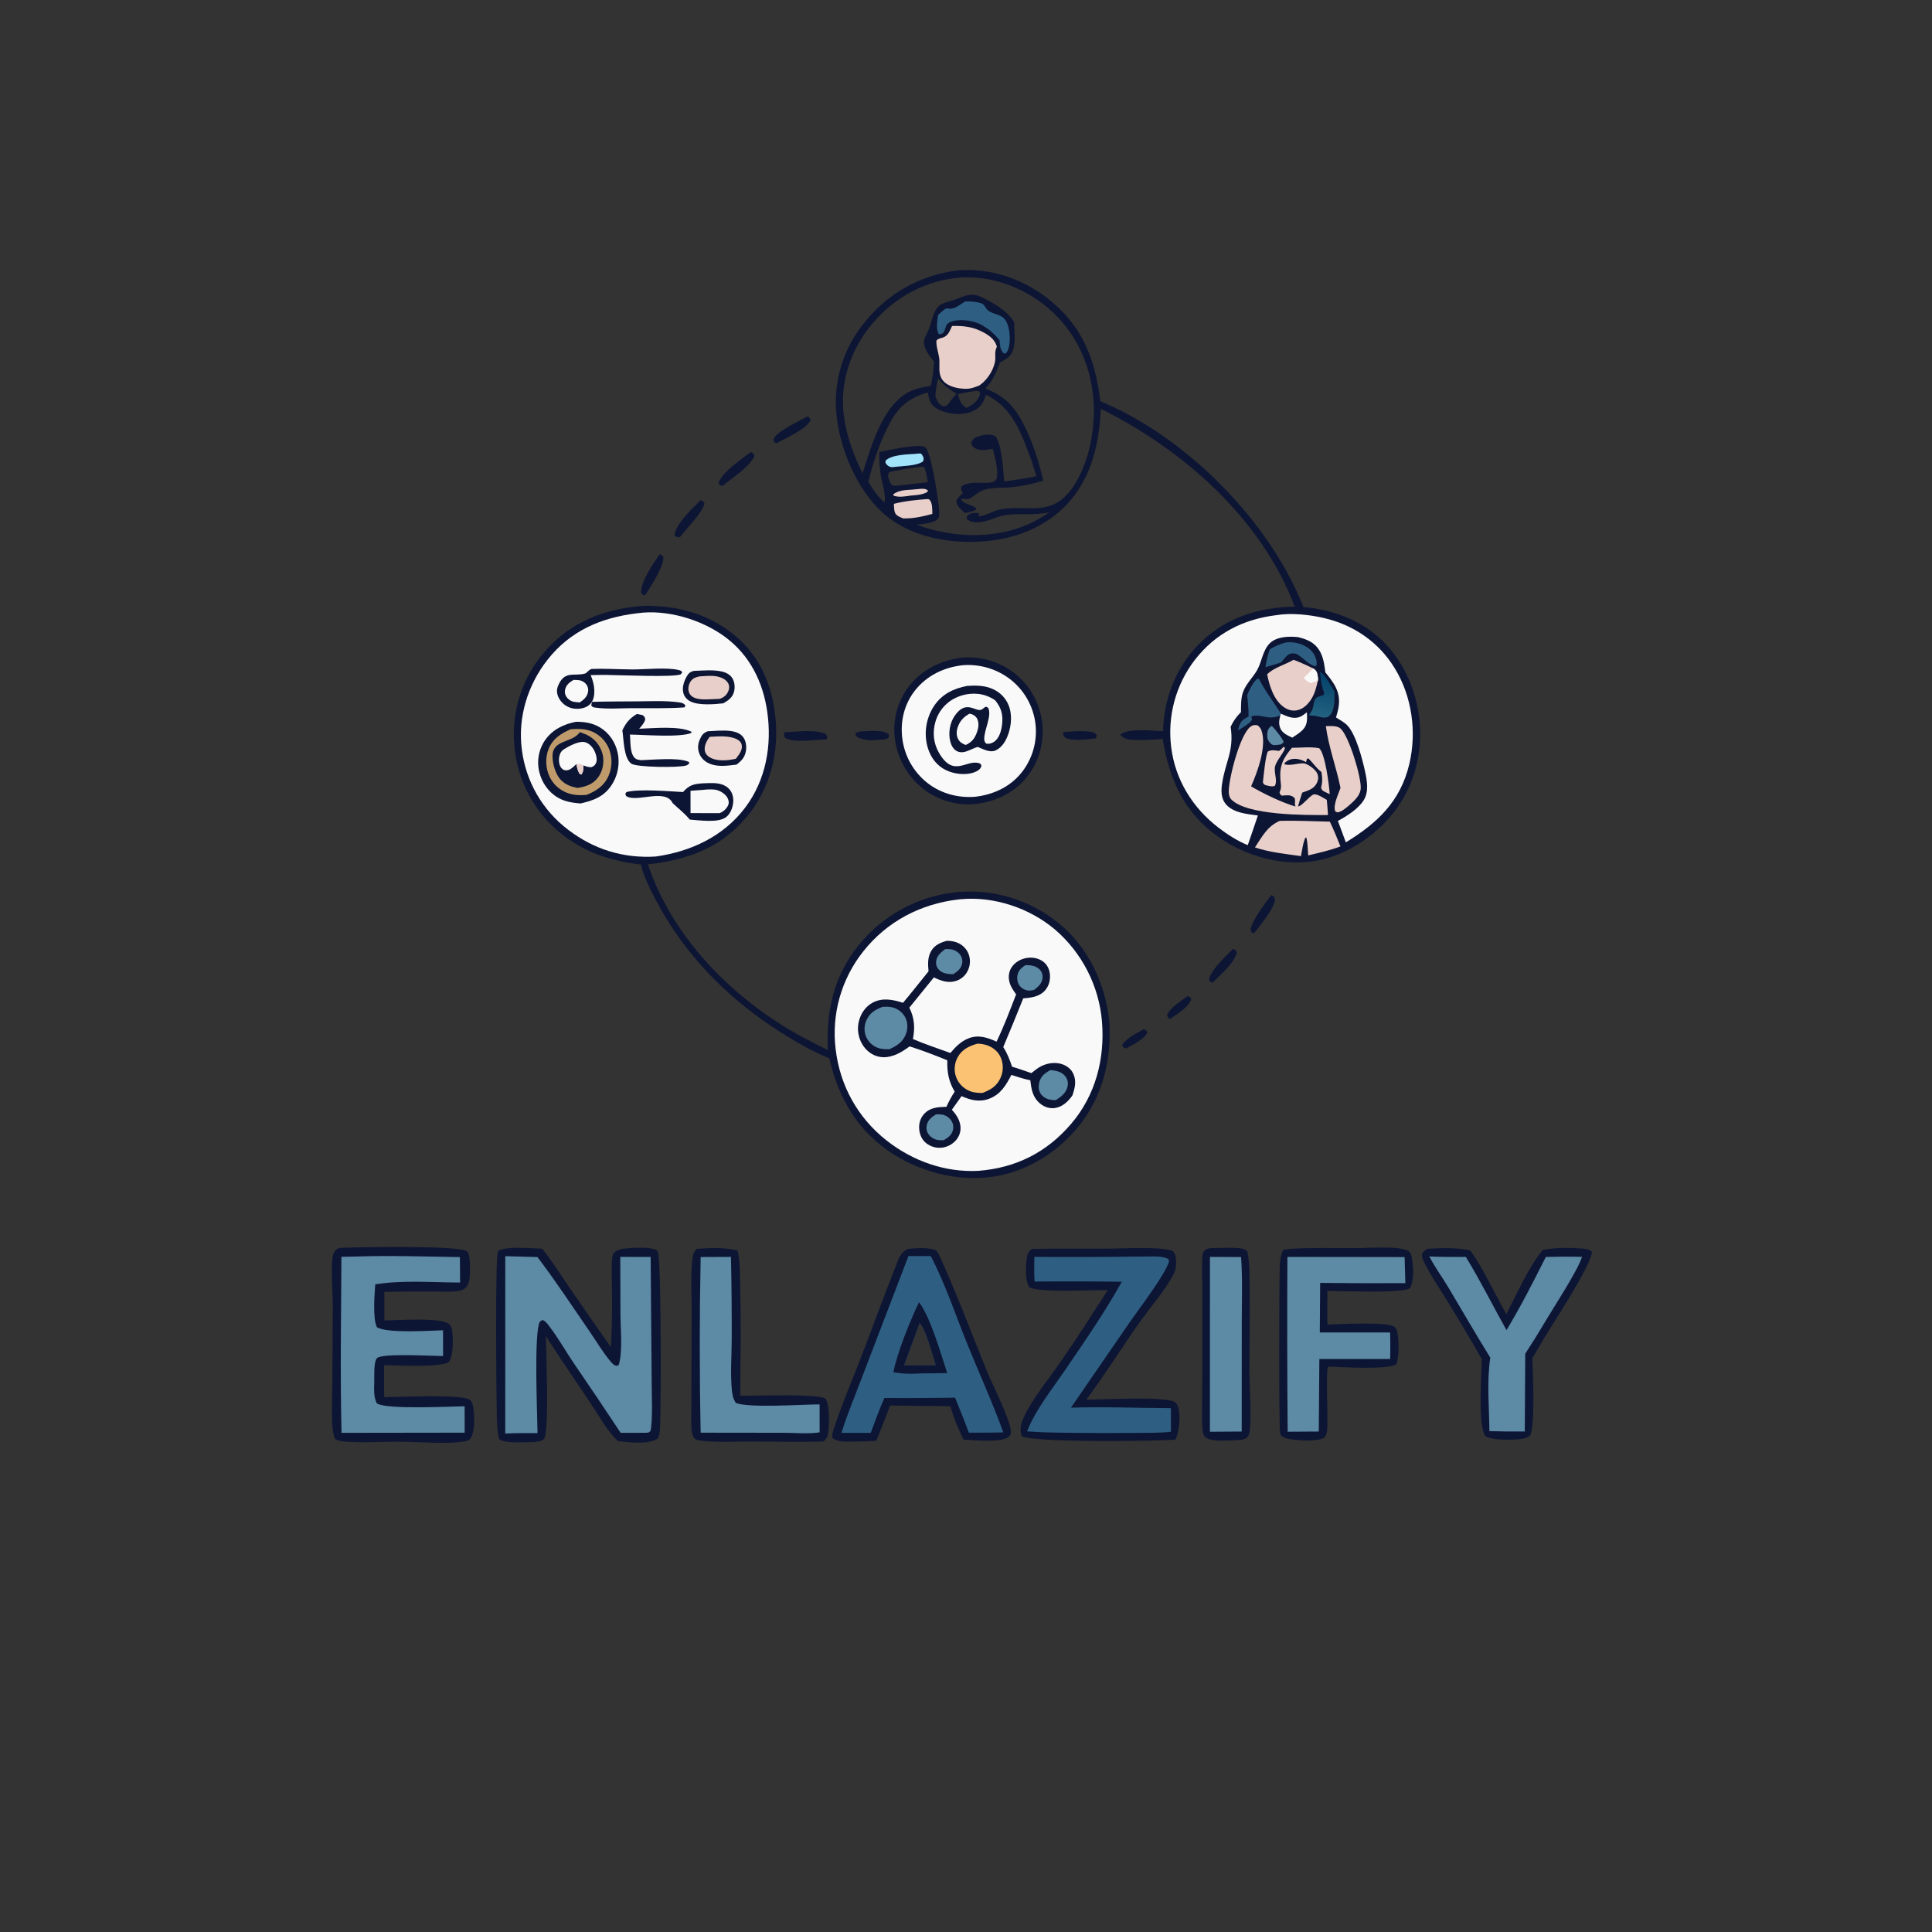 <?xml version="1.0" encoding="utf-8" ?>
<svg xmlns="http://www.w3.org/2000/svg" xmlns:xlink="http://www.w3.org/1999/xlink" width="537" height="537">
	<rect width="100%" height="100%" fill="#333333" stroke="none"/>
	<path fill="#0D1534" transform="scale(0.525 0.525)" d="M341.385 320.706C358.65 320.681 374.561 324.823 388.229 335.758C402.015 346.789 408.613 362.08 410.499 379.371C412.596 398.592 407.788 417.266 395.451 432.331C382.005 448.749 363.539 455.462 343.031 457.608C343.088 457.782 343.143 457.958 343.202 458.132C355.356 493.927 383.137 523.457 414.77 543.231C422.357 547.973 430.29 551.947 438.293 555.934C437.338 535.272 441.343 516.911 454.52 500.542Q455.693 499.075 456.936 497.667Q458.18 496.26 459.491 494.915Q460.803 493.571 462.179 492.293Q463.555 491.015 464.993 489.806Q466.431 488.597 467.926 487.461Q469.422 486.325 470.971 485.264Q472.521 484.203 474.121 483.219Q475.722 482.236 477.368 481.333Q479.015 480.429 480.705 479.608Q482.394 478.788 484.122 478.051Q485.849 477.315 487.612 476.664Q489.373 476.014 491.165 475.451Q492.957 474.888 494.775 474.415Q496.592 473.941 498.431 473.558Q500.27 473.175 502.125 472.882Q503.981 472.59 505.848 472.39Q507.68 472.202 509.519 472.105Q511.359 472.007 513.2 472.001Q515.042 471.995 516.882 472.08Q518.722 472.165 520.555 472.341Q522.389 472.517 524.211 472.783Q526.033 473.049 527.841 473.405Q529.648 473.761 531.435 474.206Q533.222 474.651 534.985 475.184Q536.748 475.717 538.483 476.336Q540.217 476.956 541.919 477.66Q543.621 478.365 545.285 479.152Q546.95 479.94 548.574 480.809Q550.198 481.678 551.777 482.626Q553.356 483.575 554.886 484.6Q556.416 485.625 557.893 486.725Q559.371 487.825 560.792 488.996C576.316 501.78 585.285 521.051 587.302 540.874C588.302 557.862 585.254 574.381 576.224 589.003C566.25 605.152 549.291 617.849 530.696 622.031C510.924 626.478 489.755 621.715 472.812 610.963C454.376 599.265 443.771 581.382 439.108 560.334C429.938 556.66 420.881 551.311 412.552 546.014C385.487 528.8 362.72 505.718 347.627 477.286C344.422 471.249 340.843 464.391 339.349 457.686C323.073 455.856 308.477 450.995 295.812 440.3Q294.541 439.232 293.325 438.101Q292.11 436.971 290.952 435.781Q289.794 434.592 288.696 433.346Q287.599 432.1 286.565 430.801Q285.532 429.502 284.564 428.153Q283.596 426.804 282.697 425.408Q281.798 424.013 280.969 422.574Q280.141 421.136 279.385 419.657Q278.629 418.179 277.948 416.665Q277.267 415.151 276.662 413.605Q276.057 412.059 275.53 410.485Q275.003 408.91 274.556 407.312Q274.108 405.713 273.74 404.094Q273.373 402.475 273.086 400.84Q272.8 399.205 272.596 397.557Q272.391 395.91 272.269 394.254Q272.127 392.594 272.069 390.928Q272.011 389.263 272.037 387.597Q272.063 385.93 272.172 384.268Q272.281 382.605 272.474 380.95Q272.667 379.294 272.942 377.651Q273.218 376.007 273.575 374.38Q273.933 372.752 274.372 371.145Q274.811 369.537 275.33 367.954Q275.849 366.37 276.447 364.815Q277.045 363.259 277.72 361.736Q278.396 360.212 279.146 358.725Q279.897 357.237 280.722 355.789Q281.547 354.341 282.443 352.936Q283.339 351.531 284.305 350.173Q285.271 348.815 286.303 347.507Q287.336 346.199 288.433 344.945C302.347 328.904 320.597 322.102 341.385 320.706Z"/>
	<path fill="#FAF9F9" transform="scale(0.525 0.525)" d="M507.447 476.195Q508.108 476.124 508.771 476.063C526.346 474.455 545.123 480.777 558.546 492.125Q559.873 493.266 561.143 494.471Q562.413 495.675 563.623 496.94Q564.833 498.204 565.981 499.526Q567.129 500.847 568.211 502.223Q569.293 503.599 570.307 505.025Q571.321 506.452 572.265 507.926Q573.209 509.399 574.081 510.917Q574.952 512.435 575.749 513.994Q576.546 515.552 577.267 517.147Q577.987 518.742 578.63 520.37Q579.272 521.999 579.835 523.656Q580.398 525.313 580.879 526.996Q581.361 528.679 581.761 530.383Q582.161 532.087 582.478 533.808Q582.794 535.53 583.027 537.264Q583.26 538.999 583.409 540.743C585.039 560.482 580.072 579.803 567.07 595.018C554.143 610.145 537.844 618.295 518.123 619.865C500.436 620.84 483.256 614.702 469.416 603.829C454.161 591.845 444.736 574.859 442.432 555.61Q442.218 553.893 442.09 552.168Q441.962 550.443 441.92 548.713Q441.878 546.984 441.922 545.255Q441.966 543.525 442.096 541.8Q442.225 540.075 442.441 538.359Q442.656 536.642 442.957 534.938Q443.257 533.235 443.642 531.548Q444.027 529.861 444.495 528.196Q444.963 526.531 445.513 524.89Q446.064 523.25 446.695 521.64Q447.326 520.029 448.036 518.452Q448.747 516.874 449.535 515.334Q450.323 513.794 451.186 512.295Q452.05 510.796 452.987 509.342Q453.924 507.888 454.932 506.482Q455.94 505.076 457.017 503.722C469.584 487.823 487.429 478.523 507.447 476.195Z"/>
	<path fill="#0D1534" transform="scale(0.525 0.525)" d="M501.297 498.087C502.972 498.08 504.816 498.323 506.395 498.896C509.216 499.92 511.518 501.985 512.679 504.767Q512.889 505.281 513.047 505.813Q513.205 506.345 513.31 506.891Q513.414 507.436 513.464 507.989Q513.514 508.542 513.509 509.097Q513.504 509.652 513.444 510.204Q513.384 510.756 513.27 511.299Q513.155 511.843 512.987 512.372Q512.819 512.901 512.6 513.411Q512.39 513.912 512.129 514.389Q511.868 514.866 511.56 515.314Q511.251 515.761 510.898 516.174Q510.544 516.587 510.15 516.961Q509.756 517.336 509.325 517.667Q508.894 517.998 508.431 518.283Q507.968 518.568 507.478 518.804Q506.989 519.039 506.477 519.223C502.12 520.743 498.341 519.341 494.414 517.46L481.433 533.476C484.178 539.048 484.471 544.097 483.324 550.089C489.771 552.872 496.567 555.078 503.166 557.492C505.751 554.378 508.686 551.389 512.497 549.825C517.883 547.614 522.614 549.236 527.604 551.475C531.483 543.451 534.762 534.759 537.957 526.435C536.416 524.281 534.943 522.215 534.353 519.574C533.762 516.927 534.121 514.259 535.663 511.997C537.431 509.402 540.375 507.733 543.434 507.196C546.51 506.655 549.858 507.236 552.367 509.163C554.501 510.803 555.589 513.182 555.848 515.824C556.15 518.902 555.359 521.947 553.316 524.308C550.384 527.694 545.94 528.235 541.738 528.551Q536.559 541.506 531.147 554.365C533.279 557.605 534.578 561.079 535.802 564.734C539.244 565.745 542.645 566.993 546.047 568.137C547.683 566.833 549.348 565.421 551.226 564.481C554.642 562.77 558.872 562.174 562.518 563.486C565.028 564.389 567.116 566.036 568.24 568.494C570.046 572.44 569.061 576.125 567.747 579.999C565.539 583.13 562.459 586.068 558.506 586.62C555.61 587.025 552.774 586.052 550.566 584.171C546.674 580.855 546.012 576.691 545.488 571.925C542.072 571.265 538.761 570.13 535.443 569.101C532.671 574.47 529.804 579.353 523.81 581.661C518.677 583.638 513.884 582.503 509.078 580.318L503.955 587.515C505.968 589.778 507.676 592.153 508.313 595.172C508.884 597.872 508.387 600.523 506.803 602.796C505.081 605.268 502.284 607 499.323 607.518Q498.737 607.618 498.143 607.656Q497.55 607.694 496.955 607.67Q496.361 607.646 495.773 607.561Q495.184 607.475 494.608 607.328Q494.031 607.182 493.473 606.976Q492.915 606.771 492.382 606.508Q491.848 606.245 491.345 605.928Q490.842 605.612 490.374 605.244C488.151 603.474 486.995 600.927 486.687 598.143C486.351 595.108 487.119 592.131 489.176 589.83C492.365 586.262 496.615 586.104 501.058 585.981C502.364 583.151 503.678 580.553 505.433 577.972C502.215 572.429 501.376 567.656 501.525 561.358C494.972 558.678 488.305 556.092 481.547 553.981Q480.861 554.5 480.158 554.994C475.886 558.027 470.763 560.537 465.385 559.461C461.656 558.715 458.517 556.186 456.567 552.971Q456.147 552.274 455.799 551.539Q455.451 550.804 455.178 550.037Q454.905 549.271 454.71 548.481Q454.515 547.692 454.399 546.886Q454.284 546.081 454.25 545.268Q454.216 544.456 454.263 543.643Q454.31 542.831 454.438 542.028Q454.566 541.225 454.774 540.438C455.827 536.391 458.395 532.707 462.153 530.759C467.328 528.075 472.835 529.238 478.087 530.907C482.694 525.445 487.106 519.79 491.603 514.235C491.238 510.488 491.029 506.842 493.021 503.453C494.877 500.295 497.913 499.008 501.297 498.087Z"/>
	<path fill="#FAC272" transform="scale(0.525 0.525)" d="M517.472 552.538C519.381 552.588 521.179 552.861 522.973 553.546C526.238 554.792 528.781 557.12 530.045 560.406Q530.276 561.021 530.447 561.656Q530.617 562.291 530.724 562.939Q530.832 563.587 530.875 564.243Q530.919 564.898 530.898 565.555Q530.878 566.212 530.793 566.864Q530.708 567.515 530.561 568.156Q530.413 568.796 530.203 569.419Q529.993 570.042 529.724 570.641C527.714 575.079 524.465 576.998 520.132 578.653C517.41 578.644 514.947 578.465 512.468 577.211C509.38 575.65 507.019 572.97 505.998 569.65Q505.811 569.041 505.686 568.416Q505.56 567.791 505.498 567.157Q505.435 566.522 505.436 565.885Q505.437 565.248 505.501 564.614Q505.565 563.98 505.692 563.355Q505.819 562.73 506.007 562.121Q506.196 561.513 506.444 560.926Q506.692 560.339 506.997 559.779C509.303 555.549 513.076 553.814 517.472 552.538Z"/>
	<path fill="#5D8AA5" transform="scale(0.525 0.525)" d="M467.319 533.031C469.054 532.99 470.921 532.902 472.607 533.363C475.441 534.139 477.913 536.027 479.261 538.649C480.602 541.255 480.719 544.474 479.711 547.213C478.073 551.667 474.95 553.62 470.866 555.5C468.719 555.499 466.682 555.501 464.648 554.713Q464.133 554.518 463.64 554.272Q463.147 554.025 462.682 553.73Q462.216 553.435 461.783 553.094Q461.35 552.753 460.954 552.37Q460.558 551.987 460.203 551.565Q459.848 551.144 459.538 550.689Q459.227 550.234 458.965 549.749Q458.702 549.265 458.49 548.756C457.351 546.016 457.506 542.792 458.727 540.107C460.515 536.177 463.437 534.488 467.319 533.031Z"/>
	<path fill="#5D8AA5" transform="scale(0.525 0.525)" d="M556.144 566.493C559.23 566.926 561.921 567.233 564.003 569.833Q564.218 570.102 564.402 570.393Q564.587 570.684 564.738 570.993Q564.889 571.302 565.006 571.626Q565.122 571.95 565.203 572.285Q565.283 572.62 565.326 572.962Q565.369 573.304 565.374 573.648Q565.379 573.992 565.347 574.335Q565.314 574.678 565.244 575.015C564.547 578.549 561.879 580.623 558.993 582.417C557.891 582.5 556.813 582.367 555.735 582.136C553.76 581.712 551.882 580.602 550.837 578.832C549.77 577.023 549.734 574.935 550.243 572.942C551.102 569.576 553.296 568.166 556.144 566.493Z"/>
	<path fill="#5D8AA5" transform="scale(0.525 0.525)" d="M495.505 589.975C496.5 589.963 497.522 589.938 498.513 590.053C500.415 590.273 502.35 591.512 503.472 593.04C504.597 594.572 504.95 596.354 504.524 598.196C503.891 600.933 501.915 602.341 499.612 603.662C498.738 603.674 497.855 603.689 496.984 603.611C494.946 603.429 492.812 602.217 491.62 600.554C490.622 599.163 490.3 597.499 490.621 595.827C491.167 592.989 493.212 591.454 495.505 589.975Z"/>
	<path fill="#5D8AA5" transform="scale(0.525 0.525)" d="M500.355 502.511C501.346 502.472 502.36 502.431 503.346 502.565C505.284 502.829 507.21 503.904 508.368 505.497C509.367 506.871 509.696 508.517 509.36 510.178C508.808 512.911 506.885 514.353 504.669 515.778Q503.64 515.778 502.615 515.68C500.263 515.472 498.076 514.772 496.589 512.815C495.712 511.661 495.435 510.266 495.623 508.851C496.011 505.918 498.168 504.221 500.355 502.511Z"/>
	<path fill="#5D8AA5" transform="scale(0.525 0.525)" d="M542.833 510.993C543.017 510.985 543.2 510.97 543.384 510.969C545.976 510.951 548.615 511.39 550.48 513.357Q550.684 513.57 550.865 513.803Q551.045 514.037 551.198 514.289Q551.352 514.541 551.478 514.808Q551.603 515.075 551.699 515.354Q551.795 515.633 551.86 515.92Q551.925 516.208 551.958 516.501Q551.992 516.794 551.993 517.09Q551.995 517.385 551.964 517.678C551.678 520.697 549.741 522.33 547.488 524.082C546.427 524.321 545.245 524.564 544.161 524.396C542.376 524.12 540.702 523.164 539.667 521.672C538.592 520.121 538.338 518.044 538.699 516.218C539.198 513.689 540.827 512.408 542.833 510.993Z"/>
	<path fill="#FAF9F9" transform="scale(0.525 0.525)" d="M337.28 324.694C352.853 322.435 371.291 327.926 383.835 337.168C396.909 346.8 403.92 360.933 406.203 376.818C408.755 394.575 405.508 412.954 394.586 427.486C383.064 442.817 365.744 450.867 347.125 453.47C330.007 454.526 314.427 449.713 300.782 439.276Q299.521 438.324 298.31 437.31Q297.099 436.297 295.941 435.223Q294.782 434.15 293.679 433.02Q292.575 431.889 291.53 430.705Q290.485 429.521 289.501 428.286Q288.516 427.051 287.595 425.767Q286.674 424.484 285.819 423.157Q284.963 421.829 284.176 420.46Q283.388 419.091 282.67 417.684Q281.952 416.277 281.306 414.836Q280.66 413.395 280.087 411.923Q279.514 410.451 279.015 408.952Q278.517 407.453 278.094 405.932Q277.672 404.41 277.326 402.868Q276.981 401.327 276.713 399.771Q276.445 398.214 276.256 396.646C274.072 379.789 279.405 362.625 289.846 349.324C301.901 333.967 318.271 326.943 337.28 324.694Z"/>
	<path fill="#0D1534" transform="scale(0.525 0.525)" d="M304.931 382.129C309.469 382.128 313.577 382.704 317.569 385.073C322.49 387.994 325.816 392.966 327.006 398.527Q327.122 399.074 327.21 399.625Q327.299 400.177 327.36 400.733Q327.421 401.288 327.455 401.846Q327.489 402.404 327.495 402.962Q327.501 403.521 327.48 404.08Q327.459 404.638 327.41 405.195Q327.362 405.751 327.286 406.305Q327.21 406.859 327.106 407.408Q327.003 407.957 326.873 408.501Q326.743 409.044 326.586 409.58Q326.43 410.117 326.247 410.645Q326.064 411.173 325.855 411.691Q325.647 412.21 325.413 412.717Q325.179 413.225 324.92 413.72Q324.661 414.215 324.379 414.697Q324.096 415.179 323.79 415.647C319.764 421.802 314.1 423.862 307.297 425.387C303.128 425.014 299.221 424.479 295.509 422.364C290.443 419.479 286.877 414.41 285.533 408.772Q285.402 408.247 285.299 407.716Q285.196 407.185 285.12 406.649Q285.044 406.113 284.996 405.575Q284.947 405.036 284.927 404.495Q284.907 403.954 284.914 403.413Q284.922 402.872 284.957 402.332Q284.992 401.793 285.055 401.255Q285.119 400.718 285.209 400.185Q285.3 399.651 285.418 399.123Q285.536 398.595 285.681 398.074Q285.826 397.553 285.998 397.04Q286.17 396.527 286.368 396.023Q286.566 395.52 286.79 395.027Q287.013 394.534 287.262 394.054Q287.511 393.573 287.784 393.106Q288.057 392.639 288.354 392.187C292.22 386.376 298.271 383.438 304.931 382.129Z"/>
	<path fill="#BF9B6B" transform="scale(0.525 0.525)" d="M302.101 386.095C306.005 385.818 309.614 385.713 313.314 387.241Q314.083 387.559 314.816 387.952Q315.55 388.344 316.24 388.808Q316.931 389.271 317.573 389.801Q318.214 390.331 318.8 390.922Q319.385 391.513 319.909 392.159Q320.434 392.805 320.891 393.5Q321.348 394.195 321.735 394.932Q322.121 395.668 322.432 396.44Q322.767 397.292 323.017 398.173Q323.267 399.054 323.431 399.955Q323.594 400.856 323.669 401.768Q323.743 402.681 323.729 403.596Q323.715 404.512 323.611 405.421Q323.508 406.331 323.316 407.226Q323.125 408.122 322.847 408.994Q322.569 409.867 322.208 410.708C319.88 416.053 315.722 418.736 310.538 420.83C307.534 421.098 304.429 421.062 301.52 420.181Q301.094 420.056 300.675 419.909Q300.256 419.762 299.845 419.594Q299.434 419.425 299.033 419.235Q298.631 419.045 298.24 418.835Q297.849 418.624 297.47 418.393Q297.09 418.163 296.723 417.912Q296.356 417.662 296.003 417.393Q295.65 417.124 295.311 416.837Q294.972 416.55 294.649 416.246Q294.325 415.941 294.018 415.62Q293.711 415.299 293.421 414.963Q293.131 414.627 292.86 414.275Q292.588 413.924 292.334 413.559Q292.081 413.195 291.848 412.817Q291.614 412.439 291.4 412.05Q291.186 411.661 290.993 411.261C288.813 406.722 288.576 401.161 290.469 396.482C292.686 391.004 296.96 388.37 302.101 386.095Z"/>
	<path fill="#0D1534" transform="scale(0.525 0.525)" d="M306.995 387.583C308.697 388.215 310.494 388.856 312.054 389.789Q312.736 390.202 313.371 390.684Q314.007 391.165 314.589 391.71Q315.172 392.255 315.695 392.856Q316.218 393.458 316.676 394.111Q317.134 394.763 317.522 395.46Q317.91 396.156 318.225 396.889Q318.539 397.622 318.776 398.383Q319.013 399.144 319.17 399.926C319.902 403.716 319.14 408.049 316.905 411.227C314.087 415.233 310.303 416.435 305.723 417.169C302.516 416.52 299.623 415.55 297.219 413.223C294.212 410.313 292.57 404.665 292.507 400.508C292.373 391.742 302.182 393.297 306.369 388.37C306.586 388.115 306.787 387.845 306.995 387.583Z"/>
	<path fill="#FAF9F9" transform="scale(0.525 0.525)" d="M305.188 404.527L304.637 405.022C303.117 406.371 301.742 407.909 299.565 407.831C298.731 407.801 298.021 407.454 297.424 406.856C295.944 405.371 295.747 402.589 296.089 400.645C296.4 398.883 297.17 397.543 298.72 396.577C301.326 394.954 306.687 392.091 309.757 392.942C311.96 393.553 313.677 395.49 314.676 397.467C315.53 399.156 316.423 402.209 315.521 404.042C314.849 405.406 314.352 405.574 313.051 406.188C311.465 406.166 310.367 405.81 308.898 405.235C308.837 407.071 308.947 408.663 307.714 410.107L306.815 409.61C305.796 407.928 305.522 406.45 305.188 404.527Z"/>
	<path fill="#E9CFC9" transform="scale(0.525 0.525)" d="M305.188 404.527C306.856 404.286 307.396 404.47 308.898 405.235C308.837 407.071 308.947 408.663 307.714 410.107L306.815 409.61C305.796 407.928 305.522 406.45 305.188 404.527Z"/>
	<path fill="#0D1534" transform="scale(0.525 0.525)" d="M372.132 414.719Q374.724 414.558 377.321 414.584C380.555 414.638 383.867 415.276 386.12 417.811C387.74 419.634 388.349 422.081 388.205 424.477C388.035 427.314 386.804 430.683 384.537 432.521C380.434 435.846 370.266 434.258 365.156 433.905C362.626 430.667 359.094 428.054 356.119 425.196C352.311 417.2 337.386 424.922 331.803 421.633C331.193 421.273 331.255 420.797 331.09 420.167L331.682 419.339C338.323 417.538 354.314 418.97 361.592 419.329C364.936 415.577 367.299 415.032 372.132 414.719Z"/>
	<path fill="#FAF9F9" transform="scale(0.525 0.525)" d="M371.8 418.216C373.943 417.973 376.445 417.782 378.592 418.079C380.946 418.403 383.714 420.097 384.988 422.117C385.694 423.237 386.076 424.809 385.586 426.093C384.839 428.047 382.916 429.815 380.978 430.494L365.591 430.482L365.573 418.669L371.8 418.216Z"/>
	<path fill="#0D1534" transform="scale(0.525 0.525)" d="M313.083 354.173C320.355 353.869 327.553 354.386 334.818 354.428C341.492 354.467 353.404 353.158 359.482 354.788C360.492 355.059 360.672 355.065 361.195 355.997L360.384 357.035C356.357 358.631 329.892 357.453 323.629 357.396C319.985 357.232 316.352 357.343 312.707 357.431C314.234 361.003 315.171 365.143 314.352 369.027C313.894 371.2 312.743 372.906 310.801 374.012C308.337 375.414 304.826 375.604 302.146 374.783Q301.612 374.615 301.098 374.393Q300.584 374.17 300.097 373.896Q299.609 373.621 299.152 373.297Q298.696 372.973 298.275 372.603Q297.855 372.234 297.475 371.823Q297.095 371.411 296.76 370.963Q296.425 370.514 296.139 370.033Q295.852 369.552 295.617 369.044C294.78 367.198 294.618 365.226 295.37 363.322C298.8 354.638 303.988 358.292 309.852 356.556C310.626 356.327 311.416 354.858 313.083 354.173Z"/>
	<path fill="#FAF9F9" transform="scale(0.525 0.525)" d="M303.635 359.966C304.593 359.987 305.565 360 306.515 360.12C308.085 360.319 309.612 361.213 310.529 362.511C311.346 363.669 311.592 365.085 311.3 366.456C310.751 369.023 309.012 370.5 306.927 371.888C305.862 371.805 304.773 371.736 303.721 371.54C302.197 371.255 300.73 370.2 299.874 368.914C299.101 367.753 298.876 366.405 299.197 365.051C299.81 362.471 301.491 361.296 303.635 359.966Z"/>
	<path fill="#0D1534" transform="scale(0.525 0.525)" d="M367.299 355.19C372.192 355.05 377.887 354.391 382.637 355.645C384.871 356.235 386.888 357.418 387.991 359.519C389.056 361.548 389.185 364.397 388.517 366.569C387.625 369.465 385.417 370.938 382.913 372.366C378.15 372.884 370.089 373.544 365.725 371.45C363.92 370.584 362.519 369.171 361.894 367.247C360.883 364.132 362.126 360.583 363.715 357.879C364.673 356.249 365.514 355.713 367.299 355.19Z"/>
	<path fill="#E9CFC9" transform="scale(0.525 0.525)" d="M370.221 358.112C373.096 357.931 376.229 357.572 379.085 358.041C381.499 358.437 384.248 359.463 385.499 361.727C386.224 363.04 386.193 364.543 385.603 365.901C384.65 368.096 383.202 369.234 380.998 370.002C377.5 370.043 371.284 370.827 368.007 369.574C366.407 368.962 365.159 367.909 364.665 366.218C364.163 364.498 364.582 362.525 365.484 361.01C366.637 359.073 368.168 358.648 370.221 358.112Z"/>
	<path fill="#0D1534" transform="scale(0.525 0.525)" d="M374.692 387.147C378.537 386.979 382.709 386.517 386.529 386.978C389.117 387.29 391.92 388.126 393.521 390.337C394.99 392.364 395.308 395.291 394.889 397.707C394.317 400.998 392.494 402.904 389.899 404.816C385.154 405.355 380.08 406.206 375.536 404.242C373.058 403.17 371.117 401.33 370.171 398.776C369.195 396.139 369.509 393.634 370.672 391.116C371.668 388.961 372.483 388.016 374.692 387.147Z"/>
	<path fill="#E9CFC9" transform="scale(0.525 0.525)" d="M375.698 390.096C380.144 389.855 385.706 389.348 389.823 391.235C391.167 391.851 392.379 392.852 392.689 394.378C393.263 397.202 391.155 399.588 389.608 401.698C385.344 402.68 379.665 403.244 375.76 400.936C374.363 400.11 373.37 398.929 373.124 397.272C372.752 394.76 374.252 392.023 375.698 390.096Z"/>
	<path fill="#0D1534" transform="scale(0.525 0.525)" d="M337.194 377.992C338.22 378.137 339.241 378.408 340.253 378.631C341.32 379.565 341.37 379.54 341.6 380.926C340.995 382.95 339.746 384.259 338.401 385.819C345.924 385.572 359.372 384.164 366.019 387.359L366.092 388.009C360.157 390.597 340.686 388.968 333.492 388.907C333.887 392.437 333.378 398.155 335.791 400.993C336.782 402.16 337.972 402.261 339.376 402.467C345.649 402.271 358.308 400.99 363.959 403.095C364.871 403.434 364.576 403.198 364.977 404.059C364.429 404.669 364.074 404.997 363.278 405.271C359.71 406.497 336.886 406.318 334.162 404.255C330.13 401.201 330.255 391.423 329.493 386.671C331.438 382.608 333.298 380.342 337.194 377.992Z"/>
	<path fill="#0D1534" transform="scale(0.525 0.525)" d="M313.377 371.59C321.569 371.343 329.805 371.378 338.002 371.308C344.92 371.248 352.37 370.875 359.233 371.817C360.802 372.032 361.92 372.209 362.895 373.492L362.383 374.509C353.107 375.176 343.733 374.882 334.433 374.925C328.346 374.953 321.679 375.506 315.677 374.683C314.259 374.489 313.889 374.611 313.019 373.5L313.377 371.59Z"/>
	<path fill="#0D1534" transform="scale(0.525 0.525)" d="M506.87 143.188C523.995 141.657 541.31 147.507 554.736 158.041C573.012 172.382 579.851 190.027 582.549 212.452Q583.842 212.939 585.108 213.492C629.229 232.712 672.466 276.513 690.078 321.404C701.99 322.321 714.361 326.198 724.259 332.973C738.769 342.905 747.686 358.828 750.766 375.955C753.973 393.793 750.389 412.426 739.931 427.326C730.022 441.442 713.396 452.991 696.232 455.823C678.584 458.734 659.004 453.146 644.617 442.795C626.519 429.774 619.137 412.558 615.551 391.178C610.688 391.567 605.559 392.017 600.689 391.771C597.493 391.61 595.292 391.459 593.049 388.968C597.136 385.266 610.262 386.976 615.773 387.093C616.154 370.231 622.246 354.201 633.901 341.904C647.874 327.16 665.615 321.685 685.47 321.141C667.882 274.669 626.523 238.104 582.862 216.493C581.924 232.711 578.967 248.604 569.089 261.941C558.827 275.796 543.237 283.625 526.378 285.999C507.816 288.613 485.752 285.793 470.499 274.117C455.25 262.442 445.53 240.385 443.089 221.729Q442.869 220.08 442.732 218.422Q442.595 216.764 442.541 215.102Q442.487 213.439 442.517 211.776Q442.546 210.113 442.659 208.453Q442.772 206.794 442.969 205.142Q443.165 203.49 443.444 201.85Q443.722 200.21 444.083 198.586Q444.444 196.962 444.886 195.358Q445.327 193.755 445.849 192.175Q446.371 190.595 446.971 189.044Q447.571 187.493 448.248 185.973Q448.926 184.454 449.678 182.97Q450.431 181.487 451.257 180.043Q452.083 178.599 452.981 177.199Q453.878 175.798 454.845 174.444Q455.812 173.091 456.845 171.787C469.474 155.594 486.52 145.77 506.87 143.188ZM456.659 250.527C461.264 236.509 466.96 215.044 481.027 207.615C484.755 205.646 488.659 204.918 492.781 204.319C493.755 200.154 494.167 195.95 494.615 191.706C492.384 188.726 488.686 184.451 489.229 180.442C489.47 178.665 490.58 176.779 491.36 175.183C493.625 170.545 493.803 162.735 499.322 160.611C501.239 159.873 503.283 159.436 505.221 158.732C510.706 156.739 514.154 154.583 519.771 157.359C526.029 160.451 533.665 164.591 537.011 170.82C536.836 176.227 538.511 184.747 534.211 188.803C532.821 190.114 531.011 191.055 529.355 191.982C527.51 197.118 525.538 201.753 521.661 205.721C533.839 210.281 538.898 217.669 544.093 229.136C547.813 237.348 550.28 245.738 552.344 254.489C546.772 256.218 541.301 257.368 535.489 257.936C530.786 258.395 524.684 257.962 520.295 259.603C517.689 260.577 515.657 262.815 513.181 263.989C511.356 264.854 510.201 263.537 508.781 264.338C510.252 267.223 514.967 266.992 517.071 269.372C515.951 270.808 512.639 271.215 510.864 271.595C508.761 269.644 506.506 268.174 506.318 265.129C507.154 263.363 508.352 262.376 509.802 261.101C509.061 259.711 508.594 259.345 508.891 257.762C514.212 252.883 527.322 258.81 527.894 252.305C528.306 247.625 526.775 242.135 525.61 237.628C522.454 238.109 518.775 239.12 515.946 237.112C514.872 236.35 514.69 235.915 514.177 234.749C514.565 233.256 515.095 232.414 516.491 231.656C518.859 230.372 523.305 229.647 525.886 230.479C526.977 230.831 527.466 231.376 527.94 232.435C530.675 238.54 531.09 248.237 531.619 254.933C537.335 254.126 543.01 253.307 548.662 252.119L546.14 243.883C540.689 229.689 536.544 216.002 521.937 208.955C520.797 212.671 519.762 215.097 516.255 217.061C511.194 219.894 504.996 219.675 499.615 217.921C497.021 217.076 493.799 215.367 492.549 212.815C491.792 211.272 491.541 209.458 491.235 207.783C481.892 210.511 476.239 214.607 471.537 223.192C466.242 232.857 462.218 244.417 459.746 255.168C462.099 258.931 464.494 262.725 467.884 265.654L468.408 265.734C469.007 261.264 466.927 255.657 466.231 251.12Q465.335 245.242 465.547 239.3C469.55 238.502 487.215 234.545 489.922 236.792C492.971 239.324 497.233 266.148 497.247 271.335C497.252 273.071 497.335 274.039 495.948 275.216C493.727 277.102 488.202 277.443 485.308 277.81C503.746 284.715 526.473 285.635 544.662 277.432C548.542 275.682 552.104 273.511 555.682 271.218C547.286 273.049 539.978 271.543 532.031 272.758C527.646 273.428 523.719 275.889 519.333 276.413C517.426 276.641 514.9 276.696 513.176 275.691C512.475 275.283 512.421 275.199 511.869 274.724C511.811 273.97 511.63 273.803 512.155 273.159C513.201 271.876 514.581 271.637 516.141 271.559C517.065 271.513 517.702 271.501 518.537 271.943C518.461 272.111 518.383 272.277 518.31 272.447C518.04 273.076 518.078 272.812 518.099 273.344C522.343 273.02 525.696 270.347 529.786 269.61C542.835 267.259 555.072 273.147 565.355 261.324C576.122 248.943 580.2 227.415 578.901 211.454C577.342 192.297 569.173 174.974 554.279 162.588C541.201 151.713 523.5 145.378 506.452 147.093L505.716 147.169C487.289 149.506 471.219 159.089 459.867 173.802C449.69 186.99 444.553 203.627 446.776 220.226C448.195 230.823 451.887 241.007 456.659 250.527ZM515.186 207.155C512.491 207.639 509.797 208.109 507.125 208.712C508.122 212.013 508.635 213.819 511.56 215.969C514.532 214.659 517.409 212.672 518.603 209.467C519.008 208.381 518.888 208.188 518.445 207.196C517.249 206.795 516.407 206.984 515.186 207.155ZM474.69 257.183L491.201 255.277C490.754 252.638 490.52 249.83 489.249 247.447C488.297 246.908 488.3 247.053 487.275 247.159C483.45 247.667 479.602 248.088 475.842 248.967C474.01 249.395 472.075 249.27 470.483 250.369C469.953 251.88 470.183 252.928 470.867 254.37C471.319 255.325 471.809 256.868 472.98 257.133C473.364 257.22 474.279 257.188 474.69 257.183ZM506.392 208.539C502.528 206.043 499.67 204.06 496.797 200.411C496.768 200.373 496.727 200.346 496.692 200.313C495.938 203.468 495.446 206.473 495.173 209.706C496.013 211.807 496.79 213.951 499.009 214.92C499.753 215.244 500.128 215.017 500.879 214.863C501.512 214.332 502.122 213.942 502.519 213.206C503.742 211.543 504.934 210.003 506.392 208.539Z"/>
	<path fill="#FAF9F9" transform="scale(0.525 0.525)" d="M675.702 325.688C683.518 324.385 693.052 325.393 700.733 327.156C716.571 330.791 729.812 339.796 738.363 353.699C747.586 368.693 750.163 387.566 746.097 404.63C741.398 424.353 729.226 435.718 712.534 445.973L708.323 434.603C713.09 432.05 718.944 428.383 721.915 423.771C724.837 419.234 723.768 413.249 722.667 408.27C721.232 401.783 717.995 389.14 713.438 384.174C711.863 382.458 709.289 381.109 707.325 379.846C707.955 377.823 708.496 375.75 708.775 373.647C709.767 366.195 706.091 361.403 701.683 355.97C701.184 351.877 700.604 347.587 698.329 344.049C695.656 339.892 691.709 338.411 687.144 337.299Q686.091 337.161 685.029 337.13C680.745 336.963 675.547 337.39 672.321 340.529C668.49 344.256 668.108 350.174 665.603 354.686C663.364 358.72 659.734 361.904 658.131 366.317C656.894 369.721 657.054 373.46 657.009 377.029C654.583 379.418 652.988 381.735 651.53 384.782C653.469 397.658 648.745 403.112 646.982 415.064C646.452 418.656 646.452 422.561 648.823 425.538C652.673 430.371 660.261 430.981 665.961 431.741C664.23 436.989 662.388 442.207 660.6 447.436C655.119 445.231 649.806 441.791 645.127 438.21C631.465 427.757 622.301 412.997 620.089 395.839Q619.89 394.307 619.766 392.766Q619.642 391.226 619.593 389.682Q619.545 388.137 619.572 386.592Q619.6 385.047 619.703 383.506Q619.806 381.964 619.985 380.429Q620.163 378.894 620.417 377.37Q620.671 375.846 620.999 374.336Q621.327 372.826 621.729 371.334Q622.13 369.841 622.605 368.371Q623.079 366.9 623.625 365.455Q624.171 364.009 624.787 362.592Q625.404 361.175 626.088 359.79Q626.773 358.405 627.525 357.055Q628.277 355.705 629.095 354.394Q629.912 353.082 630.793 351.813Q631.673 350.543 632.615 349.318C643.521 335.293 658.245 327.808 675.702 325.688Z"/>
	<path fill="#E9CFC9" transform="scale(0.525 0.525)" d="M703.071 431.502C691.143 431.556 660.418 431.77 651.954 423.321C650.744 422.114 650.475 420.25 650.535 418.612C650.809 411.102 656.459 389.202 661.913 384.844C663.185 383.827 664.152 383.747 665.71 383.965C666.785 384.765 667.359 385.407 667.821 386.649C670.855 394.809 665.719 408.834 662.36 416.313C668.41 419.942 679.102 425.099 685.841 426.979C685.843 426.938 685.863 426.895 685.848 426.858C685.275 425.391 685.734 424.986 685.629 423.585C685.571 422.806 685.436 422.465 684.817 421.998C683.137 420.728 681.25 421.037 679.275 421.182L678.577 421.237C677.703 420.579 677.726 420.505 677.427 419.441C678.673 417.016 678.08 415.16 677.884 412.597C677.332 405.352 679.424 401.287 684.015 395.898C688.599 395.927 693.976 395.225 698.439 396.145C701.606 399.082 703.661 415.621 703.994 420.415C703.101 420.021 702.186 419.642 701.323 419.187C700.138 418.563 699.838 418.317 699.421 417.043C700.136 414.302 700.172 412.369 699.733 409.576L699.592 408.709C696.777 406.593 695.25 403.959 692.758 401.586L691.936 401.674L691.467 403.48C689.046 402.16 686.157 401.265 683.405 402.004C682.041 402.37 681.191 403.003 680.136 403.911L680.028 404.618C682.948 405.61 687.131 403.975 690.283 404.145C690.495 404.198 690.708 404.244 690.918 404.304C692.982 404.896 696.427 407.368 697.343 409.408C698.101 411.098 698.029 412.657 697.282 414.31C695.738 417.725 692.678 418.444 689.432 419.643C688.656 422.048 687.864 424.396 687.241 426.852C688.767 427.358 693.27 421.396 695.379 420.65C697.175 420.014 700.677 422.537 702.438 423.459C702.741 426.131 702.887 428.82 703.071 431.502Z"/>
	<path fill="#E9CFC9" transform="scale(0.525 0.525)" d="M504.037 172.589C510.331 172.408 515.333 173.028 520.909 176.1C524.118 177.869 526.735 179.896 527.777 183.533C526.219 186.656 527.404 188.829 526.691 191.977C525.656 196.555 522.342 201.521 518.442 204.096C515.887 205.137 513.676 205.931 510.874 205.843C506.971 205.72 501.896 204.688 499.25 201.533C498.436 200.562 497.934 199.378 497.65 198.151C496.985 195.278 497.621 192.369 497.233 189.495C496.822 186.446 495.534 183.33 495.786 180.251C496.974 179.108 497.641 179.225 499.152 178.719C502.065 177.743 502.808 175.157 504.037 172.589Z"/>
	<path fill="#E9CFC9" transform="scale(0.525 0.525)" d="M677.505 434.605C686.349 434.326 695.207 434.817 704.051 435.009C706.11 439.315 707.909 443.686 709.673 448.117C704.13 450.216 698.35 451.505 692.597 452.879L692.271 447.878C692.192 446.295 692.014 444.953 691.587 443.424L691.141 443.463C689.786 446.239 689.402 450.193 688.767 453.252C680.527 452.069 672.346 451.308 664.406 448.651C668.245 442.879 670.851 437.521 677.505 434.605Z"/>
	<path fill="#E9CFC9" transform="scale(0.525 0.525)" d="M684.837 349.315C688.405 350.615 691.829 352.266 695.272 353.862C696.764 354.907 697.292 355.731 697.572 357.556C697.71 358.453 697.927 359.501 697.701 360.386C696.935 363.695 696.224 366.829 694.443 369.778C692.721 372.63 690.215 375.275 686.841 376.01C684.288 376.567 681.832 375.883 679.724 374.392C674.35 370.594 672.117 363.183 670.868 357.048C674.148 353.521 680.576 351.872 684.837 349.315Z"/>
	<path fill="#FAF9F9" transform="scale(0.525 0.525)" d="M695.272 353.862C696.764 354.907 697.292 355.731 697.572 357.556C697.71 358.453 697.927 359.501 697.701 360.386C696.544 360.827 695.399 361.212 694.215 361.569C692.44 361.384 691.414 360.08 690.18 358.914C691.959 357.329 693.598 355.559 695.272 353.862Z"/>
	<path fill="#E9CFC9" transform="scale(0.525 0.525)" d="M701.941 384.443C704.202 384.42 707.824 384.07 709.653 385.651C714.112 389.504 720.742 411.281 720.407 417.376C720.195 421.246 716.84 424.064 714.174 426.457C712.55 427.731 710.608 429.596 708.53 430.015C707.67 430.188 707.555 429.898 706.864 429.47C705.746 426.116 708.552 420.469 709.698 417.17C707.467 406.082 703.463 395.732 701.941 384.443Z"/>
	<path fill="#2E5F83" transform="scale(0.525 0.525)" d="M510.986 159.582C513.362 159.508 516.219 159.739 518.534 160.263C521.779 160.997 521.269 163.18 523.411 164.62C526.492 166.691 530.57 166.338 532.629 169.996C534.699 173.672 535.12 180.224 533.987 184.215C533.646 185.417 533.247 186.554 532.127 187.213L531.261 186.956C529.375 185.021 529.477 182.719 529.195 180.158C527.707 178.233 526.082 176.698 524.274 175.094C522.462 173.728 520.576 172.391 518.504 171.445C514.286 169.518 507.468 168.634 503.105 170.501C500.207 171.741 501.113 173.269 499.775 175.564C499.044 176.818 498.467 176.776 497.184 176.956C497.112 176.885 497.024 176.827 496.968 176.743C495.358 174.34 496.311 169.478 496.647 166.762C503.111 160.683 500.416 164.653 505.093 163.052C507.072 162.375 509.183 160.671 510.986 159.582Z"/>
	<path fill="#2E5F83" transform="scale(0.525 0.525)" d="M660.302 368.018C661.36 365.428 662.849 362.351 664.715 360.244C665.417 359.452 665.435 359.371 666.522 359.35C669.781 366.009 674.312 371.572 678.14 377.855L677.847 378.711C671.343 381.817 667.256 377.357 662.357 379.409C662.858 380.327 662.877 380.103 662.746 381.276C660.909 383.585 657.88 385.137 655.427 386.749C655.466 386.597 655.504 386.444 655.544 386.292L655.753 385.533C655.805 385.336 655.85 385.137 655.902 384.94C656.761 381.657 658.234 380.919 661.008 379.306C661.138 375.565 660.627 371.747 660.302 368.018Z"/>
	<path fill="#2E5F83" transform="scale(0.525 0.525)" d="M680.944 340.098C683.495 339.886 686.065 340.121 688.487 340.97C691.725 342.106 694.725 344.148 696.187 347.349C696.891 348.89 697.408 350.996 696.849 352.635C694.201 353.056 689.428 347.922 686.897 346.48C686.723 346.381 686.547 346.286 686.371 346.189C685.543 346.013 684.725 345.829 683.87 345.925C681.461 346.197 679.721 348.976 678.285 350.708C675.547 351.629 672.73 352.386 669.959 353.207C670.532 349.944 671.13 346.871 672.269 343.753C675.056 342.088 677.801 340.909 680.944 340.098Z"/>
	<path fill="#E9CFC9" transform="scale(0.525 0.525)" d="M490.699 264.244C491.409 264.272 491.673 264.101 492.191 264.682C493.759 266.439 493.521 269.839 493.616 272.081C488.365 273.483 483.627 274.579 478.172 274.468C476.966 273.953 475.408 273.41 474.492 272.459C473.232 271.152 473.364 268.46 473.244 266.744C478.941 265.26 484.843 264.684 490.699 264.244Z"/>
	<defs>
		<linearGradient id="gradient_0" gradientUnits="userSpaceOnUse" x1="704.166" y1="359.123" x2="698.891" y2="378.684">
			<stop offset="0" stop-color="#05436B"/>
			<stop offset="1" stop-color="#236180"/>
		</linearGradient>
	</defs>
	<path fill="url(#gradient_0)" transform="scale(0.525 0.525)" d="M698.835 355.706C701.568 356.937 704.82 363.509 706.501 366.106Q706.523 367.141 706.525 368.177C706.532 371.37 706.449 376.92 703.685 379.057C702.278 380.145 701.495 379.877 699.837 379.812C697.552 379.057 695.318 378.89 692.939 378.669C693.323 378.133 693.682 377.593 694.053 377.05C695.591 374.794 695.164 372.707 696.147 370.442C696.818 368.895 699.2 368.558 700.719 367.955L701.091 367.034C699.674 363.203 699.18 359.747 698.835 355.706Z"/>
	<path fill="#FAF9F9" transform="scale(0.525 0.525)" d="M678.14 377.855C681.263 379.184 684.747 380.921 688.158 379.555C689.524 379.007 690.751 377.993 691.924 377.121C692.038 380.563 692.355 383.627 689.775 386.326C688.206 387.968 686.079 389.272 684.193 390.521C681.799 389.442 678.949 388.197 677.853 385.61C676.835 383.209 677.26 381.14 677.847 378.711L678.14 377.855Z"/>
	<path fill="#E9CFC9" transform="scale(0.525 0.525)" d="M679.625 395.307L680.261 395.96C680.193 397.881 675.873 402.545 675.09 405.594C674.239 408.91 676.559 413.196 674.931 416.062C673.329 416.681 671.492 416.006 669.868 415.633C668.785 414.891 669.195 415.367 668.621 414.219C668.899 411.509 670.077 399.34 671.285 397.849C673.251 396.827 675.002 397.292 677.143 397.564C677.861 397.129 678.371 396.663 678.938 396.053L679.625 395.307Z"/>
	<path fill="#A2E3FC" transform="scale(0.525 0.525)" d="M485.376 240.23C486.303 240.033 486.755 240.073 487.674 240.192C487.967 240.562 488.398 241.072 488.595 241.489C489.169 242.696 489.103 243.143 488.672 244.296C485.075 246.852 476.994 246.665 472.614 247.312C472.454 247.317 472.294 247.338 472.135 247.328C470.859 247.242 469.885 246.593 469.157 245.572C468.577 244.759 468.778 244.719 468.92 243.83C472.279 240.543 480.776 240.606 485.376 240.23Z"/>
	<path fill="#E9CFC9" transform="scale(0.525 0.525)" d="M483.153 259.199Q484.739 259.036 486.328 258.899C488.148 258.745 489.892 258.485 491.365 259.737L490.743 260.618C487.97 262.035 485.169 262.122 482.118 262.388C479.027 262.82 476.172 263.417 473.123 262.453L472.905 261.714C475.841 259.425 479.596 259.471 483.153 259.199Z"/>
	<path fill="#5D8AA5" transform="scale(0.525 0.525)" d="M673.128 384.297C673.343 384.45 673.585 384.571 673.774 384.756C675.047 386 679.42 391.439 679.605 392.983L678.217 394.11C676.846 394.375 675.562 394.471 674.174 394.515C673.48 394.212 672.933 393.926 672.424 393.345C671.165 391.907 670.761 390.553 670.906 388.647C671.069 386.494 671.496 385.734 673.128 384.297Z"/>
	<path fill="#0D1534" transform="scale(0.525 0.525)" d="M333.908 660.714C337.619 660.684 343.219 660.104 346.638 661.497C347.325 661.777 348.116 662.125 348.349 662.868C350.105 668.449 350.016 743.825 349.479 754.599C349.369 756.811 349.329 759.512 348.328 761.505C343.769 764.942 332.68 763.675 327.161 762.94C321.312 757.487 316.951 749.259 312.471 742.604C304.582 730.885 296.612 719.24 288.977 707.351C289.157 715.118 290.792 757.761 288.121 761.621C287.119 763.069 284.624 763.249 283.061 763.482C278.473 763.552 273.618 763.863 269.058 763.385C267.256 763.196 265.34 762.997 264.132 761.516C263.249 757.819 263.163 753.867 263.04 750.077C262.775 741.943 262.122 666.483 263.575 663.033C263.635 662.891 263.723 662.761 263.796 662.625L263.704 662.29C267.83 659.585 281.647 660.965 287.075 661.092C292.215 667.647 296.727 674.689 301.41 681.573Q312.278 697.433 323.345 713.155C324.151 702.849 324.062 692.416 324.002 682.085C323.973 677.131 323.619 671.933 324.034 667.005C324.137 665.783 324.179 664.203 325.075 663.267C327.249 660.994 330.981 660.989 333.908 660.714Z"/>
	<path fill="#5D8AA5" transform="scale(0.525 0.525)" d="M267.51 665.054L284.532 665.518C294.077 678.038 302.854 691.434 311.803 704.399C315.595 709.891 319.107 715.941 323.437 721.022C324.19 721.905 324.878 722.686 326.04 723.02C326.793 723.236 326.997 722.915 327.624 722.569C329.722 715.28 328.532 703.979 328.494 696.226L328.392 665.435L344.478 665.46L345.008 731.636C345.014 738.277 345.671 751.551 344.417 757.51C343.564 758.555 343.488 758.401 342.125 758.559L328.592 758.584Q316.179 739.793 303.442 721.221C299.345 715.133 295.679 708.641 291.276 702.78C290.146 701.276 288.926 699.345 287.099 698.846L285.792 699.753C282.592 705.691 284.458 748.455 284.587 758.71C278.883 758.694 273.2 758.706 267.5 758.937L267.51 665.054Z"/>
	<path fill="#0D1534" transform="scale(0.525 0.525)" d="M179.58 660.668C187.375 660.302 243.174 659.181 247.177 662.479C248.574 663.631 248.711 667.357 248.763 669.063C248.87 672.587 249.294 679.09 246.594 681.724C245.507 682.785 243.952 683.326 242.469 683.514C238.118 684.065 233.393 683.751 228.992 683.757Q216.244 683.658 203.5 683.958L203.5 699.091C210.31 699.005 232.991 697.376 237.491 700.814C238.848 701.851 239.293 703.336 239.459 704.969C239.872 709.025 240.177 718.041 237.457 721.235C231.293 724.204 211.11 722.788 203.409 722.749C203.307 726.318 203.344 729.901 203.321 733.471L203.413 739.715C210.652 739.602 243.868 738.14 248.45 740.916C249.39 741.486 249.936 742.529 250.203 743.567C251.319 747.89 251.657 757.605 249.212 761.356C248.422 762.567 247.742 762.782 246.375 763.049C237.663 764.756 220.726 763.311 211.217 763.264C201.889 763.219 192.322 763.991 183.027 763.246C181.028 763.086 178.954 762.918 177.278 761.73C176.229 758.864 175.986 755.978 175.855 752.953C175.558 746.117 175.921 739.223 175.961 732.381L176.19 691.554C176.231 685.363 174.929 668.777 176.444 664.059C177.034 662.222 177.919 661.524 179.58 660.668Z"/>
	<path fill="#5D8AA5" transform="scale(0.525 0.525)" d="M187.697 665.259C206.244 664.639 224.919 665.245 243.472 665.541C243.555 670.028 243.549 674.521 243.584 679.009C228.647 678.985 213.491 677.637 198.666 679.957C198.3 685.374 197.244 698.334 199.572 702.696C205.189 706.047 227.612 704.457 234.552 704.291L234.582 717.925C229.31 717.943 202.053 716.299 199.568 719.057C197.706 721.122 198.263 728.98 198.146 731.882C198.039 735.435 197.758 739.859 199.554 743.02C204.772 746.364 238.214 744.623 245.989 744.511L246.012 758.492L180.812 758.583C180.058 727.595 180.615 696.387 180.755 665.384L187.697 665.259Z"/>
	<path fill="#0D1534" transform="scale(0.525 0.525)" d="M480.693 661.18C485.274 660.885 491.267 660.13 495.51 661.978C496.923 663.512 497.757 665.638 498.608 667.529C507.184 686.562 514.502 706.298 522.383 725.638C525.365 732.957 534.624 750.947 535.169 757.733C535.264 758.919 535.05 759.885 534.08 760.67C530.021 763.951 515.183 762.494 510.118 762.142C507.258 756.379 504.966 750.635 503.09 744.479L492.875 744.376L471.278 744.119Q467.7 753.502 463.926 762.807Q458.383 763.109 452.833 763.212C449.502 763.263 443.198 763.696 440.682 761.256C440.454 759.192 441.286 756.927 441.933 754.972C445.974 742.763 451.192 730.747 455.813 718.731C462.124 702.321 468.102 685.769 474.59 669.429C475.985 665.915 477.007 662.775 480.693 661.18ZM478.62 722.875L489.125 722.872L495.459 722.849C493.945 718.123 490.235 703.851 486.894 700.399L478.62 722.875Z"/>
	<path fill="#2E5F83" transform="scale(0.525 0.525)" d="M480.967 664.979L492.782 664.994C500.319 679.456 505.716 695.689 511.822 710.848C518.197 726.675 525.396 742.294 531.173 758.347C525.103 758.521 519.012 758.469 512.938 758.502C510.675 752.258 508.136 746.12 505.643 739.965L495.285 740.085Q481.748 740.258 468.211 740.131C465.516 746.153 463.315 752.392 461.011 758.571L445.501 758.572C448.661 748.427 452.926 738.381 456.674 728.427L480.967 664.979ZM478.62 722.875L489.125 722.872L495.459 722.849C493.945 718.123 490.235 703.851 486.894 700.399L478.62 722.875Z"/>
	<path fill="#0D1534" transform="scale(0.525 0.525)" d="M486.55 689.402C492.666 697.355 498.192 717.012 501.494 726.971L487.627 727.119C482.563 727.47 478.005 727.404 472.998 726.504C474.847 716.418 482.02 698.828 486.55 689.402ZM478.62 722.875L489.125 722.872L495.459 722.849C493.945 718.123 490.235 703.851 486.894 700.399L478.62 722.875Z"/>
	<path fill="#0D1534" transform="scale(0.525 0.525)" d="M546.346 661.223C559.44 660.919 572.59 661.15 585.69 661.064C594.643 661.006 603.835 660.396 612.762 660.968C615.534 661.145 618.356 661.383 620.961 662.393C622.006 663.493 622.326 664.449 622.503 665.926C622.796 668.369 622.747 671.951 621.571 674.178C616.595 683.602 608.768 692.316 602.627 701.073C593.356 714.291 584.806 728.073 575.137 741C584.245 740.997 615.188 739.211 621.505 742.071C622.556 742.546 623.154 743.316 623.542 744.394C625.25 749.135 624.368 757.619 622.338 762.166C611.766 763.046 549.088 763.824 541.162 760.516C540.849 760.018 540.651 759.564 540.545 758.981C540.073 756.384 540.602 753.427 541.687 751.046C546.623 740.214 555.346 729.927 562.115 720.128C570.515 707.971 578.429 695.438 586.479 683.045C578.71 682.813 550.51 684.551 545.052 681.571C542.592 678.291 543.05 670.378 543.568 666.337C543.867 664.007 544.44 662.638 546.346 661.223Z"/>
	<path fill="#2E5F83" transform="scale(0.525 0.525)" d="M605.895 665.235C609.668 665.284 615.452 664.698 618.692 666.67L618.922 667.879C616.891 674.88 602.538 693.588 597.948 700.251L566.969 745.276C584.503 744.691 602.35 745.453 619.916 745.522L619.914 758.011C613.826 758.711 607.565 758.543 601.442 758.608Q583.657 758.811 565.872 758.548C558.478 758.475 551.131 758.389 543.755 757.814C548.345 746.215 557.022 735.456 564.047 725.146C574.451 709.879 584.912 694.756 593.918 678.599Q570.836 678.26 547.752 678.492C547.426 674.161 547.587 669.768 547.611 665.426Q576.754 665.632 605.895 665.235Z"/>
	<path fill="#0D1534" transform="scale(0.525 0.525)" d="M509.422 348.175Q510.377 348.094 511.334 348.059Q512.292 348.025 513.25 348.037Q514.209 348.049 515.165 348.107Q516.122 348.165 517.074 348.27Q518.027 348.374 518.973 348.524Q519.92 348.675 520.858 348.871Q521.796 349.067 522.723 349.309Q523.65 349.55 524.565 349.836Q525.48 350.122 526.379 350.452Q527.279 350.782 528.162 351.155Q529.044 351.528 529.908 351.943Q530.771 352.359 531.614 352.816Q532.456 353.272 533.276 353.769Q534.095 354.266 534.889 354.802Q535.683 355.339 536.451 355.913Q537.218 356.487 537.957 357.097Q538.693 357.711 539.399 358.36Q540.104 359.009 540.776 359.691Q541.449 360.374 542.088 361.089Q542.726 361.804 543.329 362.549Q543.932 363.294 544.497 364.068Q545.062 364.842 545.589 365.642Q546.116 366.443 546.603 367.268Q547.091 368.094 547.537 368.942Q547.983 369.79 548.387 370.659Q548.791 371.528 549.152 372.416Q549.513 373.304 549.83 374.208Q550.147 375.113 550.419 376.032Q550.692 376.951 550.919 377.882Q551.146 378.813 551.327 379.754Q551.509 380.695 551.644 381.644Q551.779 382.593 551.867 383.547Q551.959 384.506 552.003 385.468Q552.047 386.431 552.044 387.394Q552.04 388.357 551.99 389.319Q551.939 390.281 551.841 391.24Q551.742 392.198 551.597 393.151Q551.452 394.103 551.26 395.047Q551.068 395.991 550.829 396.924Q550.591 397.858 550.307 398.778Q550.022 399.699 549.693 400.604Q549.364 401.51 548.991 402.398Q548.617 403.286 548.2 404.154Q547.784 405.023 547.324 405.87Q546.865 406.717 546.365 407.54Q545.865 408.363 545.324 409.161Q544.784 409.959 544.205 410.729Q543.626 411.499 543.01 412.239C536.322 420.121 526.001 424.878 515.776 425.68C506.854 426.756 496.511 423.474 489.396 418.136Q488.608 417.537 487.851 416.9Q487.093 416.263 486.368 415.59Q485.642 414.917 484.95 414.21Q484.259 413.502 483.602 412.761Q482.946 412.02 482.327 411.248Q481.708 410.476 481.127 409.675Q480.546 408.874 480.005 408.045Q479.465 407.216 478.965 406.362Q478.465 405.508 478.008 404.63Q477.551 403.753 477.137 402.854Q476.723 401.955 476.354 401.037Q475.985 400.118 475.661 399.183Q475.337 398.248 475.059 397.298Q474.781 396.349 474.55 395.386Q474.319 394.424 474.135 393.452Q473.952 392.479 473.816 391.499Q473.686 390.581 473.601 389.658Q473.516 388.735 473.477 387.809Q473.438 386.883 473.444 385.956Q473.451 385.029 473.503 384.103Q473.555 383.178 473.652 382.256Q473.75 381.334 473.893 380.418Q474.036 379.502 474.223 378.595Q474.411 377.687 474.643 376.789Q474.876 375.892 475.152 375.007Q475.428 374.122 475.747 373.252Q476.067 372.382 476.428 371.528Q476.79 370.675 477.194 369.84Q477.597 369.006 478.041 368.192Q478.485 367.378 478.969 366.588Q479.452 365.797 479.974 365.031Q480.496 364.264 481.055 363.525C488.029 354.464 498.235 349.552 509.422 348.175Z"/>
	<path fill="#FAF9F9" transform="scale(0.525 0.525)" d="M509.599 352.199Q510.443 352.129 511.29 352.097Q512.137 352.066 512.984 352.075Q513.831 352.083 514.677 352.131Q515.523 352.178 516.366 352.265Q517.209 352.352 518.047 352.478Q518.884 352.605 519.715 352.769Q520.547 352.934 521.369 353.138Q522.192 353.341 523.004 353.582Q523.816 353.824 524.616 354.103Q525.416 354.382 526.202 354.697Q526.988 355.013 527.759 355.365Q528.53 355.717 529.283 356.105Q530.037 356.492 530.771 356.914Q531.506 357.336 532.22 357.792Q532.935 358.248 533.627 358.736Q534.319 359.225 534.988 359.745Q535.671 360.281 536.327 360.849Q536.983 361.418 537.61 362.019Q538.237 362.619 538.834 363.25Q539.43 363.88 539.995 364.54Q540.56 365.199 541.091 365.885Q541.623 366.572 542.12 367.283Q542.617 367.995 543.078 368.731Q543.539 369.466 543.964 370.223Q544.388 370.981 544.775 371.758Q545.161 372.535 545.509 373.331Q545.857 374.126 546.165 374.938Q546.473 375.75 546.74 376.576Q547.008 377.401 547.234 378.239Q547.461 379.078 547.646 379.926Q547.83 380.774 547.973 381.63Q548.116 382.487 548.216 383.349Q548.312 384.196 548.366 385.047Q548.42 385.898 548.433 386.751Q548.445 387.603 548.416 388.455Q548.387 389.307 548.317 390.157Q548.247 391.007 548.135 391.852Q548.023 392.697 547.87 393.536Q547.718 394.375 547.524 395.205Q547.331 396.036 547.097 396.856Q546.863 397.676 546.59 398.483Q546.317 399.291 546.004 400.084Q545.692 400.878 545.341 401.655Q544.99 402.432 544.602 403.191Q544.214 403.95 543.789 404.69Q543.365 405.429 542.904 406.147Q542.444 406.864 541.95 407.559Q541.455 408.253 540.927 408.923C534.744 416.673 525.92 420.71 516.21 421.837C507.27 422.533 498.395 420.198 491.253 414.713Q490.555 414.174 489.884 413.601Q489.214 413.028 488.573 412.423Q487.932 411.817 487.321 411.181Q486.711 410.544 486.133 409.878Q485.555 409.212 485.011 408.518Q484.466 407.824 483.957 407.104Q483.448 406.384 482.975 405.639Q482.502 404.895 482.067 404.128Q481.632 403.361 481.235 402.573Q480.839 401.785 480.482 400.979Q480.125 400.172 479.808 399.349Q479.491 398.526 479.216 397.688Q478.941 396.85 478.707 396Q478.474 395.149 478.283 394.289Q478.092 393.427 477.944 392.558Q477.796 391.689 477.691 390.813C476.571 381.797 478.761 372.76 484.414 365.58C490.639 357.674 499.718 353.303 509.599 352.199Z"/>
	<path fill="#0D1534" transform="scale(0.525 0.525)" d="M512.069 363.127C516.037 362.89 520.116 362.85 523.927 364.133C528.121 365.545 531.633 368.377 533.558 372.404C536.069 377.654 535.577 383.942 533.596 389.279C532.386 392.541 530.271 395.952 526.939 397.36C523.993 398.606 520.409 396.538 517.614 395.438C516.741 395.704 515.929 396.041 515.089 396.393C512.398 397.521 509.513 399.165 506.617 397.673C504.626 396.648 503.561 394.473 503.061 392.385C502.004 387.973 502.843 382.756 505.42 379.001C511.443 370.226 516.326 376.906 519.469 375.769C520.616 375.354 520.787 374.424 522.276 374.153L523.286 374.898C525.069 379.396 521.061 386.288 521.087 391.149C521.094 392.405 521.321 392.865 522.189 393.727C523.698 393.944 525.084 393.56 526.338 392.689C529.151 390.735 530.131 386.795 530.521 383.598C531.147 378.465 530.122 374.754 526.891 370.771Q524.648 369.229 522.081 368.323C516.661 366.381 510.161 367.158 505.144 369.861Q504.706 370.095 504.28 370.35Q503.854 370.606 503.441 370.882Q503.028 371.158 502.629 371.454Q502.23 371.749 501.846 372.065Q501.462 372.38 501.095 372.713Q500.727 373.047 500.375 373.398Q500.024 373.749 499.691 374.118Q499.357 374.486 499.042 374.87Q498.727 375.254 498.432 375.653Q498.136 376.052 497.86 376.465Q497.584 376.878 497.329 377.304Q497.074 377.73 496.84 378.168Q496.606 378.606 496.394 379.055Q496.182 379.504 495.992 379.963Q495.802 380.422 495.635 380.89Q495.468 381.358 495.324 381.833C493.642 387.496 494.114 393.304 497.064 398.457C504.887 412.126 511.59 401.766 518.508 404.113C519.313 404.386 519.241 404.634 519.588 405.323C519.469 405.797 519.401 406.204 519.118 406.631C518.192 408.028 516.026 408.91 514.476 409.302C509.596 410.535 503.473 409.501 499.215 406.85C494.601 403.977 491.86 399.275 490.714 394.05Q490.575 393.406 490.469 392.755Q490.362 392.105 490.287 391.45Q490.213 390.795 490.17 390.138Q490.128 389.48 490.119 388.821Q490.109 388.162 490.132 387.504Q490.154 386.845 490.21 386.188Q490.265 385.532 490.353 384.878Q490.44 384.225 490.56 383.577Q490.679 382.929 490.831 382.288Q490.982 381.646 491.165 381.013Q491.348 380.38 491.562 379.757Q491.776 379.133 492.02 378.521Q492.265 377.909 492.539 377.31Q492.813 376.711 493.117 376.126Q493.42 375.541 493.752 374.972Q494.084 374.402 494.444 373.85C498.698 367.451 504.794 364.543 512.069 363.127Z"/>
	<path fill="#FAF9F9" transform="scale(0.525 0.525)" d="M513.197 377.875C513.687 377.937 514.021 377.957 514.509 378.134C515.727 378.576 516.92 379.521 517.443 380.742C518.392 382.958 518.06 385.286 517.282 387.501C516.056 390.989 514.606 392.827 511.296 394.412C509.582 393.781 508.169 392.989 507.286 391.322C506.334 389.525 506.324 387.402 506.901 385.485C507.976 381.913 510.022 379.678 513.197 377.875Z"/>
	<path fill="#0D1534" transform="scale(0.525 0.525)" d="M720.16 660.763C725.633 660.658 741.302 659.603 745.586 662.298C746.718 663.01 747.205 664.472 747.454 665.735C748.303 670.053 748.822 678.345 746.337 682.088C741.615 684.847 710.595 683.456 702.719 683.432L702.732 701.262C709.229 701.042 732.909 699.76 737.79 702.198C738.974 702.789 739.376 703.826 739.692 705.045C740.645 708.713 740.941 719.187 739.072 722.385C733.709 725.391 710.311 723.645 703.167 723.574C701.664 724.957 703.432 753.346 702.463 758.214C702.204 759.519 701.949 760.606 700.747 761.319C697.154 763.451 684.163 762.729 680.221 761.237C678.885 760.731 678.208 760.277 677.751 758.878C677.043 756.713 677.184 677.155 677.576 669.691C677.715 667.059 678.051 664.398 679.211 662.008C681.317 660.05 714.598 660.993 720.16 660.763Z"/>
	<path fill="#5D8AA5" transform="scale(0.525 0.525)" d="M681.594 665.445L743.649 665.531L744.032 679.349Q721.482 679.446 698.933 679.202L698.743 705.437L735.978 705.455L736.076 712.368L736.004 719.495L698.504 719.487L698.205 757.898L681.728 758.009Q681.334 711.728 681.594 665.445Z"/>
	<path fill="#0D1534" transform="scale(0.525 0.525)" d="M755.685 661.145C763.278 660.706 770.821 660.399 778.302 661.989C783.747 668.714 792.656 687.298 797.496 695.783C802.723 685.695 809.648 670.112 816.818 661.785C822.908 660.443 830.029 660.496 836.228 660.93C838.31 661.075 841.368 661.119 842.813 662.794C842.439 669.846 822.756 699.824 818.202 707.299Q814.693 713.189 811.247 719.116C811.623 727.175 812.722 753.395 810.261 759.679C809.109 760.966 807.887 761.373 806.225 761.681C801.974 762.469 789.813 762.762 786.234 760.214C782.439 753.778 784.323 728.204 784.508 719.598Q775.647 703.957 766.166 688.684C762.122 682.122 757.603 675.554 754.177 668.648C753.399 667.081 752.789 665.779 752.836 664.013C753.493 662.496 754.356 661.999 755.685 661.145Z"/>
	<path fill="#5D8AA5" transform="scale(0.525 0.525)" d="M756.733 665.211C763.146 665.545 769.63 665.418 776.053 665.449C783.743 677.991 790.362 691.375 797.594 704.211C805.138 691.694 811.848 678.506 818.416 665.459C824.817 665.322 831.187 665.205 837.587 665.422C834.891 673.44 822.812 691.649 817.773 700.21Q812.82 708.563 807.509 716.694L807.261 757.879Q797.897 757.986 788.537 757.678C788.412 744.844 787.105 731.539 789 718.787C781.471 706.621 774.343 694.264 767.029 681.972C763.694 676.366 759.724 670.993 756.733 665.211Z"/>
	<path fill="#0D1534" transform="scale(0.525 0.525)" d="M368.903 661.142C376.138 660.707 383.401 660.281 390.487 662.046C391.958 668.129 391.685 675.146 391.867 681.382C392.427 700.557 391.992 719.83 391.914 739.013C398.49 739.047 434.013 737.601 437.226 740.693C439.341 744.811 439.011 752.746 438.622 757.358C438.405 759.921 437.92 761.446 435.962 763.145C423.337 763.546 410.592 763.184 397.956 763.163C389.461 763.15 380.441 763.75 372.003 762.833C370.347 762.653 368.756 762.52 367.451 761.391C365.441 758.214 366.016 751.037 366.013 747.277L366.167 693.504C366.206 684.4 365.445 674.455 366.74 665.469C367.013 663.57 367.558 662.488 368.903 661.142Z"/>
	<path fill="#5D8AA5" transform="scale(0.525 0.525)" d="M370.954 665.508L386.992 665.439Q387.463 687.374 387.4 709.313C387.348 717.948 386.647 726.955 387.433 735.545C387.668 738.112 388.098 740.68 389.625 742.803C397.316 745.542 424.201 743.536 433.912 743.526L433.94 758.322C427.996 759.264 420.83 758.547 414.767 758.555L370.955 758.499Q369.985 712.003 370.954 665.508Z"/>
	<path fill="#0D1534" transform="scale(0.525 0.525)" d="M645.22 660.729C648.784 660.586 652.499 660.522 656.052 660.833C657.817 660.988 659.248 661.198 660.404 662.604C661.726 669.259 661.495 676.347 661.598 683.117C661.814 697.326 661.47 711.545 661.49 725.757C661.503 735.611 662.621 748.244 661.639 757.704C661.53 758.751 661.225 759.762 660.561 760.603C659.116 762.435 656.656 762.292 654.542 762.459C650.393 762.541 641.212 763.628 638.076 760.79C636.768 759.606 636.623 757.125 636.516 755.449C636.22 750.829 636.5 746.092 636.473 741.456L636.53 705.569L636.549 680.858C636.509 675.733 636.167 670.449 636.544 665.341C636.628 664.212 636.763 662.978 637.608 662.147C639.4 660.383 642.863 660.798 645.22 660.729Z"/>
	<path fill="#5D8AA5" transform="scale(0.525 0.525)" d="M640.59 665.438L657.056 665.521C657.897 676.886 657.432 688.523 657.429 699.924L657.396 757.903L640.566 758.014L640.59 665.438Z"/>
	<path fill="#0D1534" transform="scale(0.525 0.525)" d="M397.445 239.33C398.413 239.682 398.109 239.452 398.809 240.148C399.487 240.821 399.269 240.992 399.267 241.889C396.136 247.651 387.586 253.106 382.399 257.308C381.75 257.206 381.282 256.827 380.726 256.493L380.496 255.304C383.346 249.105 392.156 243.509 397.445 239.33Z"/>
	<path fill="#0D1534" transform="scale(0.525 0.525)" d="M370.926 264.814C371.025 264.841 371.129 264.855 371.224 264.895C372.407 265.407 372.508 265.495 372.976 266.636C371.601 271.826 363.391 279.865 359.948 284.396C359.812 284.418 359.676 284.472 359.539 284.46C358.347 284.351 357.795 284.321 357.103 283.359C357.684 277.353 366.883 268.803 370.926 264.814Z"/>
	<path fill="#0D1534" transform="scale(0.525 0.525)" d="M415.165 387.71C421.229 387.489 431.831 385.894 437.181 388.645C438.066 389.886 437.949 389.916 437.8 391.454C431.354 391.519 421.649 393.527 415.868 390.84C414.895 389.544 415.094 389.277 415.165 387.71Z"/>
	<path fill="#0D1534" transform="scale(0.525 0.525)" d="M349.403 293.341C349.547 293.431 349.698 293.51 349.835 293.61C350.467 294.07 351.122 294.368 351.194 295.197C351.595 299.808 344.082 311.211 341.433 315.229C340.173 314.848 340.157 314.913 339.464 313.808C339.295 307.625 345.901 298.154 349.403 293.341Z"/>
	<path fill="#0D1534" transform="scale(0.525 0.525)" d="M427.524 220.469C428.397 221.019 428.745 221.282 429.15 222.242C427.616 226.944 415.463 232.208 411.215 234.579C410.485 234.494 410.86 234.59 410.102 234.247C409.684 233.462 409.286 233.221 409.645 232.277C411.077 228.516 423.804 222.466 427.524 220.469Z"/>
	<path fill="#0D1534" transform="scale(0.525 0.525)" d="M673.079 473.809C673.625 474.067 674.126 474.507 674.615 474.862C674.837 475.443 674.898 475.495 674.942 476.201C675.203 480.38 666.582 490.618 663.89 494.119C663.688 494.069 663.469 494.065 663.285 493.97C662.763 493.7 662.218 493.175 662.165 492.575C661.807 488.524 670.552 477.217 673.079 473.809Z"/>
	<path fill="#0D1534" transform="scale(0.525 0.525)" d="M652.918 502.262C654.152 503.094 654.39 503.048 654.772 504.459C653.131 510.333 646.291 515.908 642.04 520.182C641.268 520.089 641.562 520.199 640.868 519.805C640.133 519.388 640.275 519.113 640.071 518.339C641.9 512.55 648.702 506.617 652.918 502.262Z"/>
	<path fill="#0D1534" transform="scale(0.525 0.525)" d="M455.617 387.235C459.648 387.121 467.423 386.115 470.6 388.806L470.648 390.075C469.733 391.334 469.681 391.182 468.125 391.462C465.048 391.691 461.379 392.291 458.379 391.62C458.158 391.57 457.941 391.508 457.721 391.457C456.727 391.224 455.561 391.053 454.634 390.615C453.574 390.115 453.133 389.608 452.719 388.545C453.753 387.511 454.22 387.541 455.617 387.235Z"/>
	<path fill="#0D1534" transform="scale(0.525 0.525)" d="M562.762 387.608C567.363 387.262 572.7 386.724 577.259 387.375C578.887 387.608 579.738 387.906 580.713 389.231L580.224 390.898C576.575 391.415 566.968 392.598 563.97 390.52C562.812 389.717 562.933 388.885 562.762 387.608Z"/>
	<path fill="#0D1534" transform="scale(0.525 0.525)" d="M628.787 527.355C628.84 527.366 628.894 527.369 628.944 527.388C630.074 527.829 630.145 527.903 630.698 528.945C629.653 533.087 622.692 537.202 619.355 539.505C618.318 538.593 618.138 538.62 617.949 537.275C619.761 533.154 625.249 530.013 628.787 527.355Z"/>
	<path fill="#0D1534" transform="scale(0.525 0.525)" d="M605.629 544.86C606.717 545.445 606.87 545.294 607.398 546.483C606.456 549.884 599.192 553.384 596.266 555.073C595.128 554.803 594.997 554.687 594.16 553.858L594.312 552.844C596.91 549.253 601.831 547.027 605.629 544.86Z"/>
</svg>
